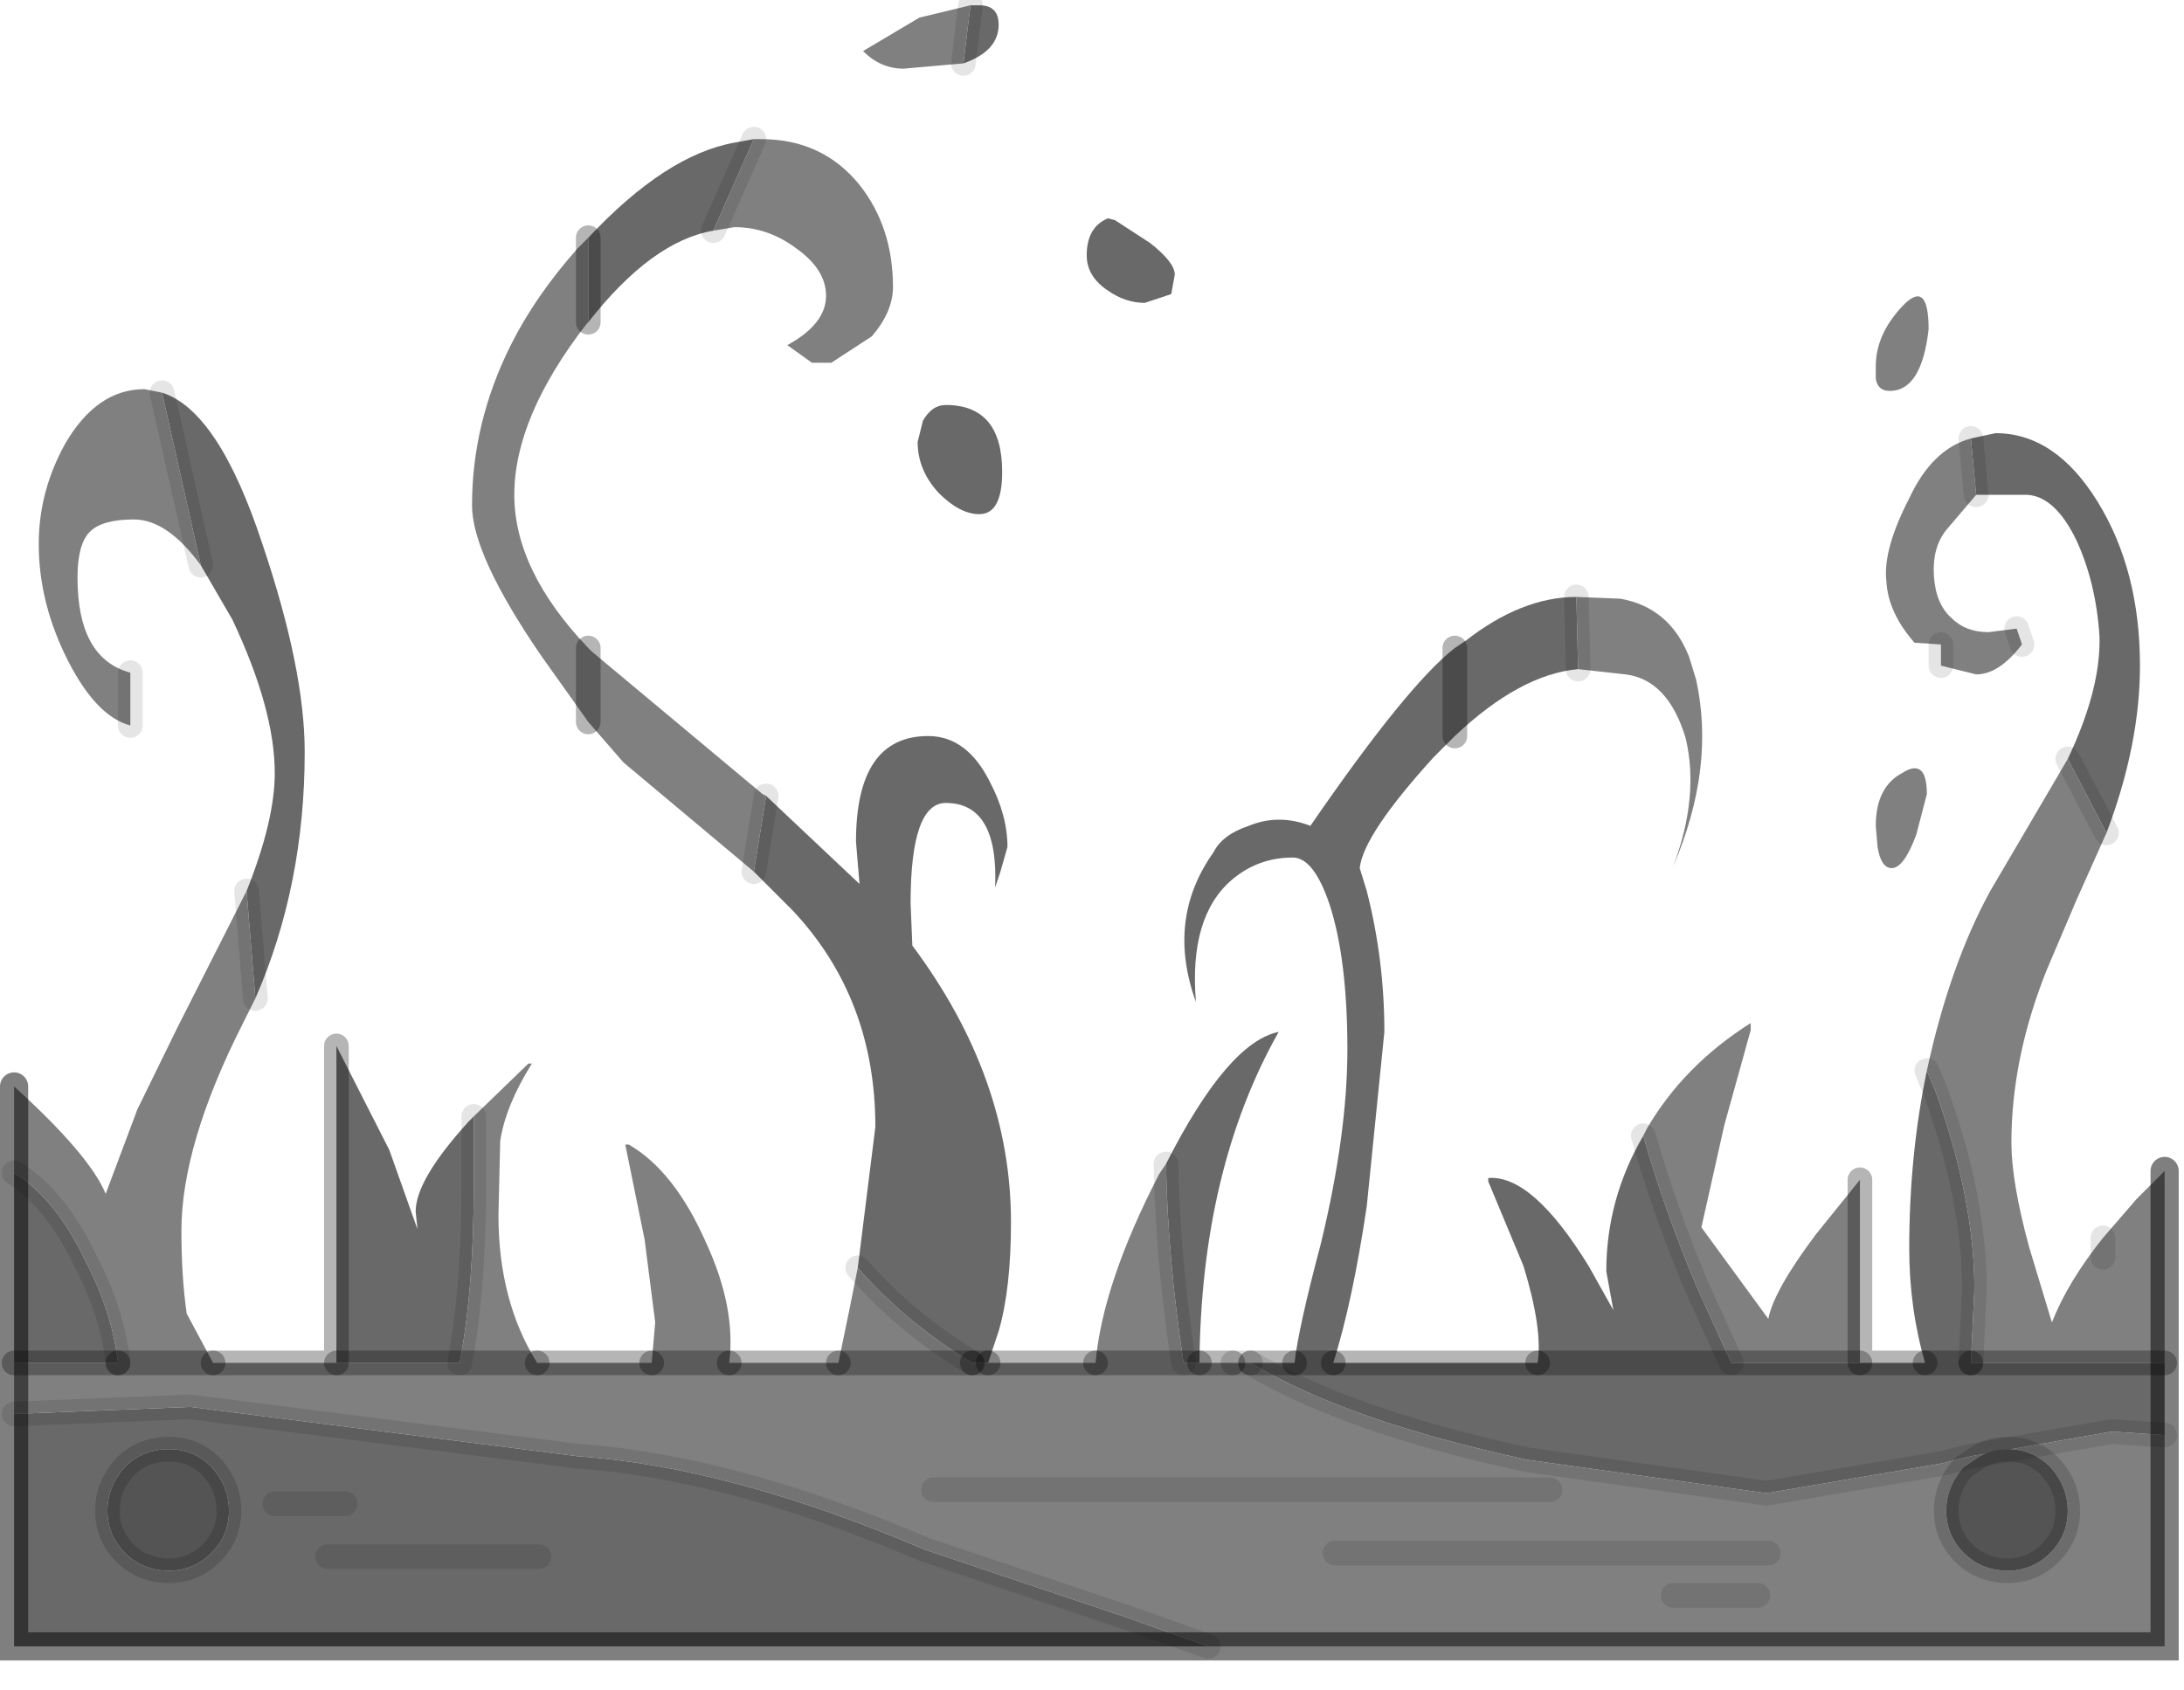 <?xml version="1.0" encoding="utf-8"?>
<svg version="1.1" id="Layer_1"
xmlns="http://www.w3.org/2000/svg"
xmlns:xlink="http://www.w3.org/1999/xlink"
width="62px" height="48px"
xml:space="preserve">
<g id="PathID_3307" transform="matrix(1, 0, 0, 1, 0.4, 0.15)">
<path style="fill:#696969;fill-opacity:1" d="M58.3 21.4Q59.25 19.4 59.2 17.9Q59.1 16.4 58.55 15.2Q57.95 13.95 57.15 13.9L55.7 13.9L55.55 12.3L56.25 12.15Q57.95 12.15 59.15 14.1Q60.35 16.05 60.35 18.75Q60.35 21 59.4 23.5L58.3 21.4M43.25 38.55L48.75 38.55L52.4 38.55L54.25 38.55Q53.8 37 53.8 35.3Q53.8 32.65 54.3 30.25L54.55 30.85Q55.65 33.9 55.65 36.45L55.55 38.55L54.25 38.55L55.55 38.55L61.05 38.55L61.05 40.6L59.55 40.5L55.55 41.2L54.75 41.4L49.75 42.25L42.95 41.3Q37.85 40.2 35.1 38.55L36.35 38.55Q36.45 37.6 37.1 35.15Q37.85 32.05 37.85 29.65Q37.85 27.1 37.35 25.55Q36.9 24.2 36.3 24.2Q35.3 24.2 34.55 24.85Q33.35 25.9 33.55 28.3Q32.7 25.95 34.05 24.05Q34.3 23.55 35.05 23.3Q35.9 22.95 36.8 23.3Q39.55 19.3 40.9 18.25L41.2 18.05Q42.8 16.8 44.35 16.8L44.4 18.85Q42.75 19 40.9 20.75L40.3 21.35Q38.3 23.55 38.2 24.5L38.4 25.15Q38.9 27.1 38.9 29.15L38.4 34.1Q38 36.8 37.45 38.55L43.25 38.55Q43.4 37.6 42.85 35.8L41.85 33.4L41.85 33.3Q43.1 33.2 44.7 35.8L45.4 37.05L45.2 35.95Q45.2 33.9 46.25 32.1Q46.85 34.2 47.75 36.35L48.75 38.55L43.25 38.55M33.9 46.6L0 46.6L0 40L5 39.8L16 41.2Q20.35 41.5 25.85 43.85L31.65 45.8L33.9 46.6M1.85 35.3L2.1 35.8Q2.8 37.2 2.95 38.55L0 38.55L0 33.15Q1.05 33.8 1.85 35.3M4.2 11Q5.8 11.5 7.05 15.3Q8.25 18.85 8.25 21.2Q8.25 25 6.85 28.2L6.6 25.15Q7.4 23.15 7.4 21.8Q7.4 20 6.2 17.45L5.3 15.9L4.2 11M13.05 33.5Q13.05 36.45 12.65 38.55L9.15 38.55L9.15 29.55L10.65 32.5L11.45 34.75L11.4 34.25Q11.4 33.35 12.9 31.7L13.05 31.55L13.05 33.5M21.35 22.45L24 24.95L23.9 23.75Q23.9 20.75 25.95 20.75Q27.05 20.75 27.7 22.05Q28.2 23 28.2 23.9L28 24.6L27.85 25.05Q27.95 22.65 26.45 22.65Q25.45 22.65 25.45 25.5L25.5 26.7Q28.3 30.45 28.3 34.55Q28.3 36.45 27.95 37.65L27.65 38.55L27.2 38.55Q25.3 37.4 23.95 35.85L24.45 31.85Q24.45 28.2 22.1 25.7L21 24.6L21.35 22.45M19.85 6.4Q18.1 6.7 16.3 9L16.3 6.6Q18.5 4.25 20.45 3.9L21 3.8L19.85 6.4M32.7 32.9Q34.45 29.45 35.9 29.15Q33.7 33.05 33.65 38.55L33.2 38.55Q32.75 35.6 32.7 32.9M40.9 18.25L40.9 20.75L40.9 18.25M31.05 6.05L31.25 6.1L32.25 6.75Q32.95 7.3 32.95 7.65L32.85 8.2L32.1 8.45Q31.55 8.45 31.05 8.1Q30.45 7.7 30.45 7.1Q30.45 6.3 31.05 6.05M27.15 0L27.4 0Q27.95 0 27.95 0.55Q27.95 1.3 26.95 1.65L27.15 0M26.45 11.35Q28.05 11.35 28.05 13.25Q28.05 14.45 27.4 14.45Q26.85 14.45 26.25 13.85Q25.65 13.2 25.65 12.4L25.8 11.8Q26.05 11.35 26.45 11.35M5.6 41.5Q5.1 41 4.4 41Q3.65 41 3.15 41.5Q2.65 42.05 2.65 42.75Q2.65 43.45 3.15 43.95Q3.65 44.45 4.4 44.45Q5.1 44.45 5.6 43.95Q6.1 43.45 6.1 42.75Q6.1 42.05 5.6 41.5M9.4 42.55L7.4 42.55L9.4 42.55M14.9 44.05L8.9 44.05L14.9 44.05M37.45 38.55L36.35 38.55L37.45 38.55" />
<path style="fill:#808080;fill-opacity:1" d="M52.85 10.25Q52.85 9.35 53.6 8.55Q54.35 7.75 54.35 9.2Q54.15 10.95 53.25 10.95Q52.9 10.95 52.85 10.6L52.85 10.25M55.55 38.55L55.65 36.45Q55.65 33.9 54.55 30.85L54.3 30.25Q54.95 27.25 56.1 25.15L58.3 21.4L59.4 23.5L58.55 25.4L57.7 27.4Q56.7 29.9 56.7 32.3Q56.7 33.4 57.2 35.25L57.85 37.4Q58.3 36.25 59.3 35L60.25 33.9L61.05 33.1L61.05 38.55L55.55 38.55M33.2 38.55L30.7 38.55L33.2 38.55L33.65 38.55L34.6 38.55L35.1 38.55Q37.85 40.2 42.95 41.3L49.75 42.25L54.75 41.4L55.55 41.2L59.55 40.5L61.05 40.6L61.05 46.6L33.9 46.6L31.65 45.8L25.85 43.85Q20.35 41.5 16 41.2L5 39.8L0 40L0 38.55L2.95 38.55L5.65 38.55L2.95 38.55Q2.8 37.2 2.1 35.8L1.85 35.3Q1.05 33.8 0 33.15L0 30.7Q2.15 32.65 2.6 33.75L3.5 31.35L4.65 29L6.6 25.15L6.85 28.2L6.5 28.9Q4.75 32.35 4.75 34.8Q4.75 36.1 4.9 37.15L5.65 38.55L9.15 38.55L12.65 38.55L14.85 38.55L12.65 38.55Q13.05 36.45 13.05 33.5L13.05 31.55L14.6 30.05L14.7 30.05Q13.95 31.25 13.8 32.25L13.75 34.35Q13.75 36.8 14.85 38.55L18.1 38.55L18.2 37.4L17.9 35.05L17.35 32.35L17.45 32.35Q18.75 33.1 19.65 35.15Q20.5 37 20.3 38.55L23.4 38.55L23.7 37.1L23.95 35.85Q25.3 37.4 27.2 38.55L23.4 38.55L27.2 38.55L27.65 38.55L30.7 38.55Q30.9 36.3 32.5 33.2L32.7 32.9Q32.75 35.6 33.2 38.55M5.3 15.9Q4.35 14.6 3.4 14.6Q2.5 14.6 2.15 14.95Q1.8 15.3 1.8 16.25Q1.8 18.55 3.3 18.95L3.3 20.45Q2.35 20.2 1.55 18.65Q0.7 17 0.7 15.3Q0.7 13.8 1.45 12.45Q2.35 10.9 3.7 10.9L4.2 11L5.3 15.9M16.3 9L16.25 9.05Q14.2 11.7 14.2 13.9Q14.2 16.05 16.3 18.25L16.4 18.35L21.25 22.4L21.35 22.45L21 24.6L17.3 21.5L16.3 20.35L14.95 18.45Q13 15.6 13 14.2Q13 11.85 14.1 9.65Q14.8 8.25 16 6.9L16.3 6.6L16.3 9M21 3.8L21.2 3.8Q22.95 3.8 24 5.1Q24.95 6.3 24.95 8Q24.95 8.7 24.35 9.4L23.2 10.15L22.65 10.15L21.95 9.65Q23.05 9.05 23.05 8.25Q23.05 7.5 22.2 6.9Q21.4 6.3 20.45 6.3L19.85 6.4L21 3.8M44.35 16.8L45.6 16.85Q47 17.1 47.55 18.5L47.75 19.15Q48.3 21.65 47.1 24.45Q47.85 22.45 47.45 20.8Q46.95 19.15 45.75 19L44.4 18.85L44.35 16.8M48.75 38.55L47.75 36.35Q46.85 34.2 46.25 32.1L46.35 31.9Q47.4 30.1 49.3 28.9L49.3 29.1L48.55 31.8L47.9 34.7L49.8 37.3Q49.95 36.5 51.15 34.9L52.4 33.35L52.4 38.55L48.75 38.55M55.7 13.9L54.85 14.9Q54.45 15.4 54.5 16.2Q54.55 17 55 17.4Q55.4 17.8 56.05 17.8L56.85 17.7L57 18.15Q56.35 19 55.7 19L54.7 18.75L54.7 18.15L53.95 18.1Q53.2 17.25 53.15 16.35Q53.05 15.45 53.8 14Q54.45 12.6 55.55 12.3L55.7 13.9M54 23.55Q53.65 24.5 53.3 24.5Q53 24.5 52.9 23.9L52.85 23.3Q52.85 22.2 53.6 21.8Q54.3 21.35 54.3 22.4L54 23.55M54.7 18.15L54.7 18.75M59.3 35L59.3 35.55L59.3 35M49.5 45.15L47.1 45.15L49.5 45.15M57.8 41.5Q57.3 41 56.6 41Q56.05 41 55.65 41.3L55.35 41.5Q54.85 42.05 54.85 42.75Q54.85 43.45 55.35 43.95Q55.85 44.45 56.6 44.45Q57.3 44.45 57.8 43.95Q58.3 43.45 58.3 42.75Q58.3 42.05 57.8 41.5M26.95 1.65L25.25 1.8Q24.6 1.8 24.1 1.3L25.7 0.35L27.15 0L26.95 1.65M16.3 20.35L16.3 18.25L16.3 20.35M20.3 38.55L18.1 38.55L20.3 38.55M49.8 43.95L37.5 43.95L49.8 43.95M43.6 42.15L26.1 42.15L43.6 42.15" />
<path style="fill:#545454;fill-opacity:1" d="M58.3 42.75Q58.3 43.45 57.8 43.95Q57.3 44.45 56.6 44.45Q55.85 44.45 55.35 43.95Q54.85 43.45 54.85 42.75Q54.85 42.05 55.35 41.5L55.65 41.3Q56.05 41 56.6 41Q57.3 41 57.8 41.5Q58.3 42.05 58.3 42.75M6.1 42.75Q6.1 43.45 5.6 43.95Q5.1 44.45 4.4 44.45Q3.65 44.45 3.15 43.95Q2.65 43.45 2.65 42.75Q2.65 42.05 3.15 41.5Q3.65 41 4.4 41Q5.1 41 5.6 41.5Q6.1 42.05 6.1 42.75" />
<path style="fill:none;stroke-width:0.8;stroke-linecap:round;stroke-linejoin:miter;stroke-miterlimit:5;stroke:#000000;stroke-opacity:0.502" d="M61.05 33.1L61.05 38.55L61.05 40.6L61.05 46.6L33.9 46.6L0 46.6L0 40L0 38.55L0 33.15L0 30.7" />
<path style="fill:none;stroke-width:0.7;stroke-linecap:round;stroke-linejoin:miter;stroke-miterlimit:5;stroke:#000000;stroke-opacity:0.102" d="M3.3 18.95L3.3 20.45" />
<path style="fill:none;stroke-width:0.7;stroke-linecap:round;stroke-linejoin:round;stroke-miterlimit:3;stroke:#000000;stroke-opacity:0.29" d="M5.65 38.55L9.15 38.55L9.15 29.55" />
<path style="fill:none;stroke-width:0.7;stroke-linecap:round;stroke-linejoin:round;stroke-miterlimit:3;stroke:#000000;stroke-opacity:0.29" d="M14.85 38.55L18.1 38.55" />
<path style="fill:none;stroke-width:0.7;stroke-linecap:round;stroke-linejoin:round;stroke-miterlimit:3;stroke:#000000;stroke-opacity:0.29" d="M20.3 38.55L23.4 38.55" />
<path style="fill:none;stroke-width:0.7;stroke-linecap:round;stroke-linejoin:round;stroke-miterlimit:3;stroke:#000000;stroke-opacity:0.29" d="M27.65 38.55L30.7 38.55" />
<path style="fill:none;stroke-width:0.7;stroke-linecap:round;stroke-linejoin:round;stroke-miterlimit:3;stroke:#000000;stroke-opacity:0.29" d="M33.65 38.55L34.6 38.55" />
<path style="fill:none;stroke-width:0.7;stroke-linecap:round;stroke-linejoin:miter;stroke-miterlimit:5;stroke:#000000;stroke-opacity:0.153" d="M34.6 38.55L35.1 38.55" />
<path style="fill:none;stroke-width:0.7;stroke-linecap:round;stroke-linejoin:round;stroke-miterlimit:3;stroke:#000000;stroke-opacity:0.29" d="M35.1 38.55L36.35 38.55" />
<path style="fill:none;stroke-width:0.7;stroke-linecap:round;stroke-linejoin:round;stroke-miterlimit:3;stroke:#000000;stroke-opacity:0.29" d="M37.45 38.55L43.25 38.55" />
<path style="fill:none;stroke-width:0.7;stroke-linecap:round;stroke-linejoin:round;stroke-miterlimit:3;stroke:#000000;stroke-opacity:0.29" d="M52.4 33.35L52.4 38.55L54.25 38.55" />
<path style="fill:none;stroke-width:0.7;stroke-linecap:round;stroke-linejoin:miter;stroke-miterlimit:5;stroke:#000000;stroke-opacity:0.102" d="M56.85 17.7L57 18.15" />
<path style="fill:none;stroke-width:0.7;stroke-linecap:round;stroke-linejoin:miter;stroke-miterlimit:5;stroke:#000000;stroke-opacity:0.102" d="M55.55 12.3L55.7 13.9" />
<path style="fill:none;stroke-width:0.7;stroke-linecap:round;stroke-linejoin:round;stroke-miterlimit:3;stroke:#000000;stroke-opacity:0.29" d="M40.9 20.75L40.9 18.25" />
<path style="fill:none;stroke-width:0.7;stroke-linecap:round;stroke-linejoin:miter;stroke-miterlimit:5;stroke:#000000;stroke-opacity:0.102" d="M44.4 18.85L44.35 16.8" />
<path style="fill:none;stroke-width:0.7;stroke-linecap:round;stroke-linejoin:miter;stroke-miterlimit:5;stroke:#000000;stroke-opacity:0.102" d="M58.3 21.4L59.4 23.5" />
<path style="fill:none;stroke-width:0.7;stroke-linecap:round;stroke-linejoin:miter;stroke-miterlimit:5;stroke:#000000;stroke-opacity:0.102" d="M54.7 18.75L54.7 18.15" />
<path style="fill:none;stroke-width:0.7;stroke-linecap:round;stroke-linejoin:miter;stroke-miterlimit:5;stroke:#000000;stroke-opacity:0.102" d="M54.3 30.25L54.55 30.85Q55.65 33.9 55.65 36.45L55.55 38.55" />
<path style="fill:none;stroke-width:0.7;stroke-linecap:round;stroke-linejoin:round;stroke-miterlimit:3;stroke:#000000;stroke-opacity:0.29" d="M55.55 38.55L61.05 38.55" />
<path style="fill:none;stroke-width:0.7;stroke-linecap:round;stroke-linejoin:miter;stroke-miterlimit:5;stroke:#000000;stroke-opacity:0.102" d="M59.3 35.55L59.3 35" />
<path style="fill:none;stroke-width:0.7;stroke-linecap:round;stroke-linejoin:miter;stroke-miterlimit:5;stroke:#000000;stroke-opacity:0.102" d="M48.75 38.55L47.75 36.35Q46.85 34.2 46.25 32.1" />
<path style="fill:none;stroke-width:0.7;stroke-linecap:round;stroke-linejoin:round;stroke-miterlimit:3;stroke:#000000;stroke-opacity:0.29" d="M43.25 38.55L48.75 38.55L52.4 38.55" />
<path style="fill:none;stroke-width:0.7;stroke-linecap:round;stroke-linejoin:miter;stroke-miterlimit:5;stroke:#000000;stroke-opacity:0.102" d="M61.05 40.6L59.55 40.5L55.55 41.2L54.75 41.4L49.75 42.25L42.95 41.3Q37.85 40.2 35.1 38.55" />
<path style="fill:none;stroke-width:0.7;stroke-linecap:round;stroke-linejoin:miter;stroke-miterlimit:5;stroke:#000000;stroke-opacity:0.102" d="M47.1 45.15L49.5 45.15" />
<path style="fill:none;stroke-width:0.7;stroke-linecap:round;stroke-linejoin:miter;stroke-miterlimit:5;stroke:#000000;stroke-opacity:0.153" d="M58.3 42.75Q58.3 43.45 57.8 43.95Q57.3 44.45 56.6 44.45Q55.85 44.45 55.35 43.95Q54.85 43.45 54.85 42.75Q54.85 42.05 55.35 41.5L55.65 41.3Q56.05 41 56.6 41Q57.3 41 57.8 41.5Q58.3 42.05 58.3 42.75z" />
<path style="fill:none;stroke-width:0.7;stroke-linecap:round;stroke-linejoin:round;stroke-miterlimit:3;stroke:#000000;stroke-opacity:0.29" d="M54.25 38.55L55.55 38.55" />
<path style="fill:none;stroke-width:0.7;stroke-linecap:round;stroke-linejoin:miter;stroke-miterlimit:5;stroke:#000000;stroke-opacity:0.102" d="M26.95 1.65L27.15 0" />
<path style="fill:none;stroke-width:0.7;stroke-linecap:round;stroke-linejoin:miter;stroke-miterlimit:5;stroke:#000000;stroke-opacity:0.102" d="M21.35 22.45L21 24.6" />
<path style="fill:none;stroke-width:0.7;stroke-linecap:round;stroke-linejoin:round;stroke-miterlimit:3;stroke:#000000;stroke-opacity:0.29" d="M16.3 6.6L16.3 9" />
<path style="fill:none;stroke-width:0.7;stroke-linecap:round;stroke-linejoin:round;stroke-miterlimit:3;stroke:#000000;stroke-opacity:0.29" d="M16.3 18.25L16.3 20.35" />
<path style="fill:none;stroke-width:0.7;stroke-linecap:round;stroke-linejoin:miter;stroke-miterlimit:5;stroke:#000000;stroke-opacity:0.102" d="M5.3 15.9L4.2 11" />
<path style="fill:none;stroke-width:0.7;stroke-linecap:round;stroke-linejoin:miter;stroke-miterlimit:5;stroke:#000000;stroke-opacity:0.102" d="M12.65 38.55Q13.05 36.45 13.05 33.5L13.05 31.55" />
<path style="fill:none;stroke-width:0.7;stroke-linecap:round;stroke-linejoin:miter;stroke-miterlimit:5;stroke:#000000;stroke-opacity:0.102" d="M6.6 25.15L6.85 28.2" />
<path style="fill:none;stroke-width:0.7;stroke-linecap:round;stroke-linejoin:miter;stroke-miterlimit:5;stroke:#000000;stroke-opacity:0.102" d="M2.95 38.55Q2.8 37.2 2.1 35.8L1.85 35.3Q1.05 33.8 0 33.15" />
<path style="fill:none;stroke-width:0.7;stroke-linecap:round;stroke-linejoin:miter;stroke-miterlimit:5;stroke:#000000;stroke-opacity:0.153" d="M6.1 42.75Q6.1 43.45 5.6 43.95Q5.1 44.45 4.4 44.45Q3.65 44.45 3.15 43.95Q2.65 43.45 2.65 42.75Q2.65 42.05 3.15 41.5Q3.65 41 4.4 41Q5.1 41 5.6 41.5Q6.1 42.05 6.1 42.75z" />
<path style="fill:none;stroke-width:0.7;stroke-linecap:round;stroke-linejoin:miter;stroke-miterlimit:5;stroke:#000000;stroke-opacity:0.102" d="M7.4 42.55L9.4 42.55" />
<path style="fill:none;stroke-width:0.7;stroke-linecap:round;stroke-linejoin:round;stroke-miterlimit:3;stroke:#000000;stroke-opacity:0.29" d="M2.95 38.55L0 38.55" />
<path style="fill:none;stroke-width:0.7;stroke-linecap:round;stroke-linejoin:miter;stroke-miterlimit:5;stroke:#000000;stroke-opacity:0.102" d="M0 40L5 39.8L16 41.2Q20.35 41.5 25.85 43.85L31.65 45.8L33.9 46.6" />
<path style="fill:none;stroke-width:0.7;stroke-linecap:round;stroke-linejoin:round;stroke-miterlimit:3;stroke:#000000;stroke-opacity:0.29" d="M5.65 38.55L2.95 38.55" />
<path style="fill:none;stroke-width:0.7;stroke-linecap:round;stroke-linejoin:round;stroke-miterlimit:3;stroke:#000000;stroke-opacity:0.29" d="M14.85 38.55L12.65 38.55L9.15 38.55" />
<path style="fill:none;stroke-width:0.7;stroke-linecap:round;stroke-linejoin:miter;stroke-miterlimit:5;stroke:#000000;stroke-opacity:0.102" d="M8.9 44.05L14.9 44.05" />
<path style="fill:none;stroke-width:0.7;stroke-linecap:round;stroke-linejoin:round;stroke-miterlimit:3;stroke:#000000;stroke-opacity:0.29" d="M27.2 38.55L27.65 38.55" />
<path style="fill:none;stroke-width:0.7;stroke-linecap:round;stroke-linejoin:round;stroke-miterlimit:3;stroke:#000000;stroke-opacity:0.29" d="M27.2 38.55L23.4 38.55" />
<path style="fill:none;stroke-width:0.7;stroke-linecap:round;stroke-linejoin:round;stroke-miterlimit:3;stroke:#000000;stroke-opacity:0.29" d="M33.65 38.55L33.2 38.55L30.7 38.55" />
<path style="fill:none;stroke-width:0.7;stroke-linecap:round;stroke-linejoin:round;stroke-miterlimit:3;stroke:#000000;stroke-opacity:0.29" d="M36.35 38.55L37.45 38.55" />
<path style="fill:none;stroke-width:0.7;stroke-linecap:round;stroke-linejoin:miter;stroke-miterlimit:5;stroke:#000000;stroke-opacity:0.102" d="M33.2 38.55Q32.75 35.6 32.7 32.9" />
<path style="fill:none;stroke-width:0.7;stroke-linecap:round;stroke-linejoin:miter;stroke-miterlimit:5;stroke:#000000;stroke-opacity:0.102" d="M23.95 35.85Q25.3 37.4 27.2 38.55" />
<path style="fill:none;stroke-width:0.7;stroke-linecap:round;stroke-linejoin:miter;stroke-miterlimit:5;stroke:#000000;stroke-opacity:0.102" d="M19.85 6.4L21 3.8" />
<path style="fill:none;stroke-width:0.7;stroke-linecap:round;stroke-linejoin:round;stroke-miterlimit:3;stroke:#000000;stroke-opacity:0.29" d="M18.1 38.55L20.3 38.55" />
<path style="fill:none;stroke-width:0.7;stroke-linecap:round;stroke-linejoin:miter;stroke-miterlimit:5;stroke:#000000;stroke-opacity:0.102" d="M37.5 43.95L49.8 43.95" />
<path style="fill:none;stroke-width:0.7;stroke-linecap:round;stroke-linejoin:miter;stroke-miterlimit:5;stroke:#000000;stroke-opacity:0.102" d="M26.1 42.15L43.6 42.15" />
</g>
</svg>
